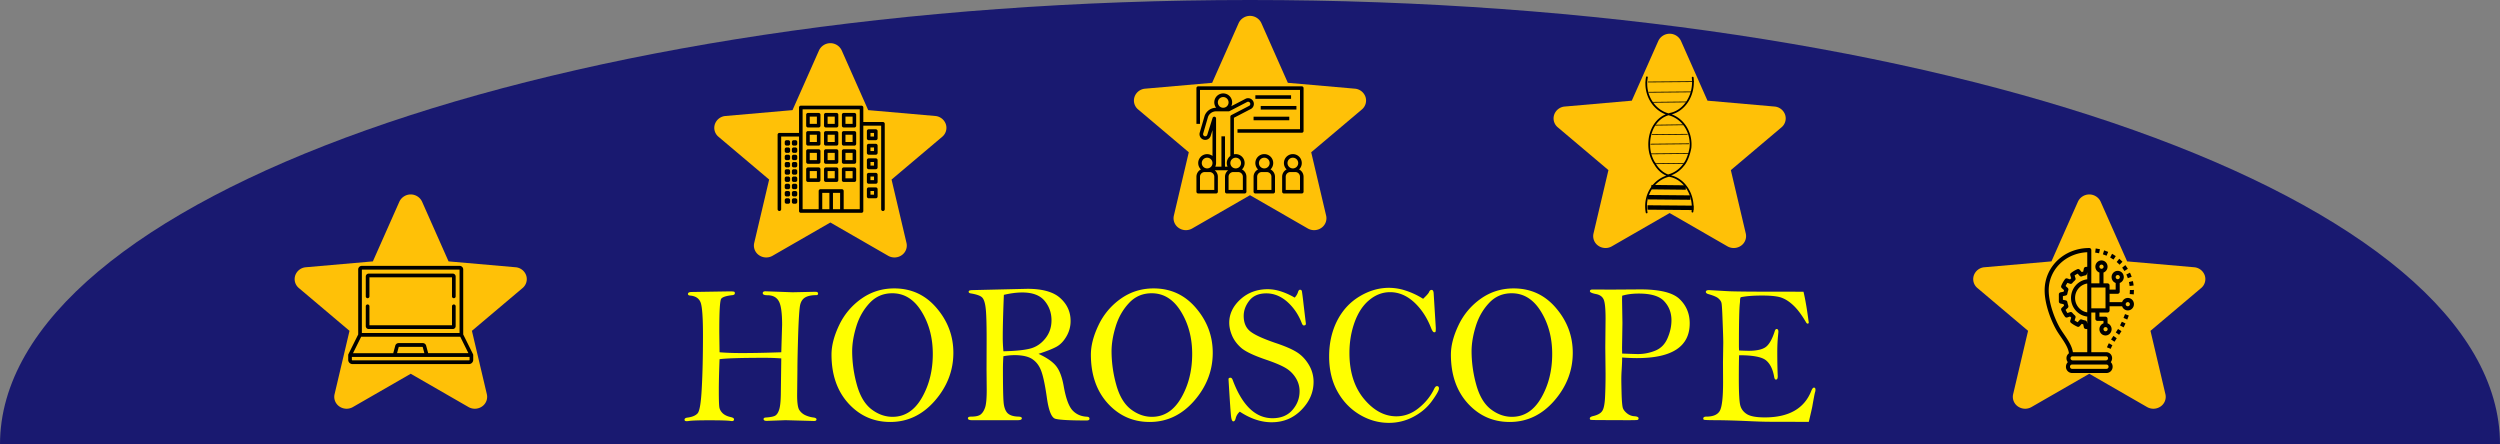<svg xmlns="http://www.w3.org/2000/svg" viewBox="0 0 5634.189 1001.633"><rect x="0" y="0" width="5634.189" height="1001.633" fill="#808080" stroke="none"/><defs><style>.cls-1{fill:#191970;}.cls-2{fill:#ff0;}.cls-3{fill:#ffc107;}.cls-4,.cls-5,.cls-6,.cls-7{fill:none;}.cls-4,.cls-5,.cls-6{stroke:#000;}.cls-4{stroke-linecap:round;stroke-width:4.03px;}.cls-5{stroke-width:1.7px;}.cls-6{stroke-width:10px;}</style></defs><title>logo_horoscope</title><g id="Calque_1" data-name="Calque 1"><path id="path20" class="cls-1" d="M-4.594,1000.817C-4.594,447.63,1256.662-.817,2812.5-.817c1555.838,0,2817.094,448.446,2817.094,1001.633" transform="translate(4.594 0.817)"/></g><g id="texte"><g id="flowRoot10"><path id="path7118" class="cls-2" d="M1756.159,793.083l1.88-62.026q-0-40.83-7.727-53.548-7.518-12.94-25.479-12.941-10.442,0-10.442-4.685,0-4.239,6.265-4.239l60.774,2.231,51.585-1.116q6.056-0,6.057,4.016,0,3.57-3.968,3.57-15.872,0-24.644,4.909t-11.695,16.734q-2.715,11.825-4.595,67.604-1.671,55.556-1.671,80.767l-.627,54.886q-0,25.658,4.595,33.467a32.011,32.011,0,0,0,13.575,12.048,61.617,61.617,0,0,0,18.796,5.355q6.683.892,6.683,4.239,0,3.57-5.639,3.57l-64.324-1.785-41.978,1.562q-7.31,0-7.31-4.016,0-3.347,5.221-3.57,16.708-1.116,21.72-4.685,5.221-3.57,8.354-13.61t3.55-33.914l1.044-80.991q-17.961-1.339-36.548-1.339-80.823,0-102.543,3.124-1.671,42.838-1.671,70.504,0,31.013,1.253,38.153t7.727,13.387q6.683,6.024,18.17,8.478,7.101,1.562,7.101,4.908-0,4.016-4.595,4.016a27.75,27.75,0,0,1-4.177-.447q-11.278-1.339-46.781-1.339-38.637,0-47.408,1.785a31.94,31.94,0,0,1-3.759.223q-4.803,0-4.803-3.347,0-3.793,6.474-4.685,16.081-2.008,22.973-9.594,6.892-7.586,9.398-56.894,2.715-49.308,2.715-119.813,0-57.34-5.012-72.289t-24.435-16.51q-4.386-.447-4.386-3.57,0-4.462,8.98-4.462l84.165-1.339q8.98,0,10.651.669,1.879.447,1.88,3.57-0,3.57-5.43,4.239-20.676,2.231-25.27,8.032-4.386,5.801-4.386,72.289-0,6.917.627,48.416,21.302,1.785,50.123,1.785,37.175,0,88.968-1.785Z" transform="translate(4.594 0.817)"/><path id="path7120" class="cls-2" d="M1869.353,798.215q0-30.121,17.125-66.042a152.224,152.224,0,0,1,49.914-59.572q32.998-23.427,74.349-23.427,57.85,0,95.442,44.177Q2143.985,737.528,2143.985,794.199q0,60.241-41.769,108.211-41.769,47.747-100.455,47.747-56.18,0-94.398-41.945Q1869.353,866.265,1869.353,798.215Zm46.573-7.14a284.089,284.089,0,0,0,10.442,74.743q10.442,38.153,32.789,55.556,22.346,17.18,47.826,17.18,41.143,0,65.786-42.615,24.853-42.838,24.853-99.063,0-54.44-25.27-95.493-25.27-41.276-65.995-41.276-30.7-0-51.167,22.088-20.467,21.865-29.865,52.432Q1915.926,765.194,1915.926,791.075Z" transform="translate(4.594 0.817)"/><path id="path7122" class="cls-2" d="M2335.914,796.653q28.821,13.387,40.098,28.112,11.278,14.503,16.708,45.069,7.101,40.161,19.631,53.994,12.531,13.61,32.789,14.503,5.639.447,5.639,4.462,0,4.016-6.474,4.016-58.476,0-71.007-4.016-12.322-4.239-18.379-45.738-5.639-40.384-11.904-58.902-6.056-18.742-19.631-28.559-13.366-10.04-41.978-10.04a142.177,142.177,0,0,0-24.644,2.454q-1.044,14.056-1.044,29.228,0,57.34,1.462,74.297,1.462,16.734,8.772,24.543,7.518,7.586,24.853,8.032,7.518.223,7.518,3.793,0,4.239-9.189,4.239h-103.379q-8.98,0-8.98-4.239,0-3.793,7.101-3.793,15.872,0,21.929-5.132,6.265-5.132,9.816-15.841,3.55-10.932,3.55-39.268l-.418-45.515.208-69.389q0-53.101-2.297-70.281-2.088-17.18-7.727-22.981-5.639-6.024-26.106-9.371-4.386-.669-4.386-3.793,0-3.57,8.772-3.57l123.637-2.9q51.167-0,74.14,20.973,23.182,20.973,23.182,51.316a67.371,67.371,0,0,1-9.398,35.029q-9.189,15.841-21.929,22.981-12.739,7.14-40.934,16.287Zm-79.152-5.801q40.098-.892,60.148-6.024,20.049-5.132,34.042-22.534,14.202-17.403,14.202-41.276,0-25.212-15.663-43.954T2299.366,658.322q-18.796,0-41.56,5.355-2.506,61.357-2.506,97.724Q2255.3,773.896,2256.762,790.852Z" transform="translate(4.594 0.817)"/><path id="path7124" class="cls-2" d="M2453.912,798.215q-0-30.121,17.125-66.042a152.225,152.225,0,0,1,49.914-59.572q32.998-23.427,74.349-23.427,57.85,0,95.443,44.177,37.801,44.177,37.801,100.848,0,60.241-41.769,108.211-41.769,47.747-100.455,47.747-56.18,0-94.398-41.945Q2453.912,866.265,2453.912,798.215Zm46.573-7.14a284.083,284.083,0,0,0,10.442,74.743q10.442,38.153,32.789,55.556,22.347,17.18,47.826,17.18,41.143,0,65.786-42.615,24.853-42.838,24.853-99.063,0-54.44-25.27-95.493-25.27-41.276-65.995-41.276-30.7-0-51.167,22.088-20.467,21.865-29.865,52.432Q2500.485,765.194,2500.485,791.075Z" transform="translate(4.594 0.817)"/><path id="path7126" class="cls-2" d="M2913.163,669.924a31.153,31.153,0,0,0,7.518-12.494q1.671-5.355,4.803-5.355,1.671-0,3.759,2.231,1.462,8.032,4.177,32.352l5.012,41.945q0,4.016-4.595,4.016-2.506,0-4.386-4.462-11.069-29.228-32.789-48.639-21.72-19.188-47.408-19.188-25.27,0-38.219,16.288-12.74,16.287-12.74,34.583,0,22.312,13.993,34.137,13.993,11.825,57.641,26.774,32.162,10.71,48.035,20.75,16.081,10.04,26.941,28.112a74.077,74.077,0,0,1,10.86,38.822q0,35.252-27.359,63.142-27.359,27.889-67.039,27.889-35.713,0-71.843-23.873a28.392,28.392,0,0,0-9.189,14.726q-1.671,7.14-5.43,7.14-3.342,0-4.803-9.148t-6.057-86.569q.835-2.677,4.386-2.677,3.133,0,5.012,4.909,32.162,86.345,89.804,86.345,28.612,0,44.693-18.296,16.29-18.518,16.29-42.392a55.545,55.545,0,0,0-8.772-30.344,65.77,65.77,0,0,0-22.973-22.312q-14.201-8.478-45.111-18.965-39.681-13.61-54.091-25.658-14.202-12.271-20.885-27.443-6.683-15.395-6.683-29.674,0-29.674,25.061-52.655,25.27-22.981,61.818-22.981a96.811,96.811,0,0,1,28.821,4.685A153.068,153.068,0,0,1,2913.163,669.924Z" transform="translate(4.594 0.817)"/><path id="path7128" class="cls-2" d="M3202.624,672.601q11.487-10.933,13.157-14.726,2.089-5.355,6.056-5.355,4.177,0,4.595,8.032l4.803,77.867q0,6.693-.627,8.255-.418,1.339-2.924,1.339-3.342,0-7.101-9.594-13.784-35.475-38.428-58.233-24.853-22.535-53.882-22.535-25.479,0-46.781,17.626-21.302,17.403-33.206,49.978-11.695,32.352-11.695,69.612,0,63.365,32.58,103.079,32.789,39.491,73.096,39.491,27.359,0,50.332-18.518,22.973-18.519,34.668-42.838,3.133-6.694,6.474-6.693,4.595,0,4.595,5.355,0,6.47-15.872,28.336t-41.769,35.475a116.432,116.432,0,0,1-55.344,13.61q-34.877,0-66.413-18.965-31.327-18.965-49.705-52.432-18.379-33.467-18.379-78.537,0-44.177,17.752-79.652,17.96-35.475,50.332-55.109,32.371-19.634,66.831-19.634a121.186,121.186,0,0,1,37.592,6.247,171.861,171.861,0,0,1,39.263,18.519Z" transform="translate(4.594 0.817)"/><path id="path7130" class="cls-2" d="M3265.277,798.215q0-30.121,17.125-66.042a152.226,152.226,0,0,1,49.914-59.572q32.998-23.427,74.349-23.427,57.85,0,95.443,44.177,37.801,44.177,37.801,100.848,0,60.241-41.769,108.211-41.769,47.747-100.455,47.747-56.18,0-94.398-41.945-38.01-41.946-38.01-109.996Zm46.573-7.14a284.089,284.089,0,0,0,10.442,74.743q10.442,38.153,32.789,55.556,22.347,17.18,47.826,17.18,41.142,0,65.786-42.615,24.853-42.838,24.853-99.063,0-54.44-25.27-95.493-25.27-41.276-65.995-41.276-30.7-0-51.167,22.088-20.466,21.865-29.865,52.432Q3311.85,765.194,3311.85,791.075Z" transform="translate(4.594 0.817)"/><path id="path7132" class="cls-2" d="M3651.224,804.908q0,10.04-1.253,30.121-.627,9.817-.627,19.857,0,7.586.627,32.798.835,24.989,2.924,31.236,2.297,6.247,9.607,12.048a28.366,28.366,0,0,0,16.081,6.247q9.607.669,9.607,4.685a3.483,3.483,0,0,1-2.924,3.793q-2.924.447-22.138.447l-57.432-.223q-24.226,0-25.897-.669a3.36,3.36,0,0,1-1.462-3.124q0-3.57,7.936-5.355,13.992-3.347,19.423-10.486,5.639-7.14,6.892-30.567,1.253-23.65,1.253-54.44l-.627-59.572.627-64.257q0-34.137-4.386-43.507-4.386-9.594-17.125-12.048-13.784-2.677-13.784-6.47,0-3.793,6.265-3.793l41.351.223,66.413-.447q65.578-0,88.133,21.865,22.765,21.865,22.764,54.663,0,39.045-29.656,58.679t-89.177,19.634q-14.411,0-33.415-1.339Zm0-8.925q30.7,1.116,34.877,1.116a103.462,103.462,0,0,0,40.098-7.809q18.796-7.809,27.359-28.112,8.772-20.303,8.772-40.161,0-25.212-16.081-42.615-15.873-17.626-57.432-17.626-21.511-0-37.592,4.908-.209,8.032-.209,10.04l.835,51.316-.835,54.663Q3651.016,785.721,3651.224,795.984Z" transform="translate(4.594 0.817)"/><path id="path7134" class="cls-2" d="M4059.935,656.76q6.056,24.989,11.904,70.058-1.044,1.785-2.297,1.785a4.58,4.58,0,0,1-3.133-1.785q-14.41-24.766-27.568-37.707-13.157-12.94-26.523-18.295-13.158-5.578-45.528-5.578-30.491,0-48.243,3.793-1.671,2.231-1.671,8.255,0,1.562-.418,5.578-2.088,17.849-2.089,96.832,0,3.347.418,9.371,15.872.669,21.72.669,26.315,0,38.01-8.255,11.904-8.478,20.676-36.145,1.462-4.686,4.177-4.685,3.968,0,3.968,6.47l-.835,8.925q-1.671,17.626-1.671,36.368,0,30.344,1.044,54.663,0,7.586-3.968,7.586-2.924,0-3.968-5.355-4.386-26.327-18.379-37.93-13.993-11.602-60.774-11.602-.626,16.287-.627,52.655,0,47.077,3.133,59.795t15.037,20.303q11.904,7.363,40.307,7.363,81.241,0,104.841-59.795,2.924-7.363,6.056-7.363,3.342,0,3.342,4.908a18.393,18.393,0,0,1-1.044,5.801q-1.253,4.239-6.056,31.682-1.044,5.801-7.936,34.806l-87.506-.223q-18.796,0-55.344-1.785-36.339-1.562-64.533-1.785-27.985,0-29.238-1.115a3.258,3.258,0,0,1-1.253-2.454q0-4.462,6.892-4.462,23.182,0,30.491-13.164t7.309-64.034l-.209-45.738.627-42.838q0-12.941-1.462-48.862-1.253-36.145-2.506-41.276-1.044-5.132-6.474-10.04-5.221-5.132-23.391-10.263-5.43-1.562-5.43-4.909,0-4.016,7.309-4.016l42.605,2.454q22.555,1.116,110.897,1.116Q4058.682,656.537,4059.935,656.76Z" transform="translate(4.594 0.817)"/></g></g><g id="icones"><g id="etoiles"><path id="path4547" class="cls-3" d="M1181.245,619.892a27.561,27.561,0,0,0-23.938-18.417l-151.002-13.206L946.595,453.649a28.234,28.234,0,0,0-51.14.023l-59.71,134.596L684.718,601.475a27.611,27.611,0,0,0-23.914,18.417,26.128,26.128,0,0,0,8.131,28.451l114.14,96.42L749.417,887.572a26.286,26.286,0,0,0,10.813,27.652,28.521,28.521,0,0,0,30.54,1.285l130.254-74.985,130.206,74.985a28.585,28.585,0,0,0,30.564-1.283,26.31,26.31,0,0,0,10.813-27.653l-33.657-142.809L1173.09,648.363a26.166,26.166,0,0,0,8.155-28.471Z" transform="translate(4.594 0.817)"/><path id="path4547-1" class="cls-3" d="M4964.204,619.892a27.561,27.561,0,0,0-23.938-18.417l-151.002-13.206-59.71-134.619a28.233,28.233,0,0,0-51.14.023l-59.71,134.596-151.027,13.206a27.613,27.613,0,0,0-23.914,18.417,26.093,26.093,0,0,0,8.131,28.451l114.14,96.42L4532.376,887.571a26.286,26.286,0,0,0,10.813,27.653,28.52,28.52,0,0,0,30.539,1.285l130.255-74.985,130.207,74.985a28.582,28.582,0,0,0,30.564-1.283,26.309,26.309,0,0,0,10.813-27.652l-33.657-142.809,114.14-96.4a26.164,26.164,0,0,0,8.155-28.471Z" transform="translate(4.594 0.817)"/><path id="path4547-1-6" class="cls-3" d="M4018.461,257.694a27.56,27.56,0,0,0-23.937-18.417l-151.001-13.206L3783.813,91.451a28.233,28.233,0,0,0-51.14.023l-59.71,134.596-151.025,13.206a27.612,27.612,0,0,0-23.914,18.417,26.076,26.076,0,0,0,8.131,28.451l114.139,96.42-33.657,142.809a26.289,26.289,0,0,0,10.813,27.652,28.52,28.52,0,0,0,30.539,1.285l130.253-74.985,130.205,74.985a28.584,28.584,0,0,0,30.563-1.283,26.311,26.311,0,0,0,10.814-27.653l-33.657-142.809,114.139-96.4a26.165,26.165,0,0,0,8.155-28.471Z" transform="translate(4.594 0.817)"/><path id="path4547-1-6-5" class="cls-3" d="M2126.983,278.99a27.56,27.56,0,0,0-23.938-18.417l-151.001-13.206-59.71-134.619a28.233,28.233,0,0,0-51.14.022l-59.71,134.596-151.025,13.206a27.611,27.611,0,0,0-23.914,18.417,26.076,26.076,0,0,0,8.131,28.451l114.139,96.42L1695.161,546.669a26.289,26.289,0,0,0,10.813,27.652,28.52,28.52,0,0,0,30.539,1.285l130.253-74.985,130.205,74.985a28.584,28.584,0,0,0,30.563-1.283,26.31,26.31,0,0,0,10.814-27.653l-33.657-142.809,114.139-96.4a26.165,26.165,0,0,0,8.155-28.471Z" transform="translate(4.594 0.817)"/><path id="path4547-1-6-2" class="cls-3" d="M3072.722,217.45a27.561,27.561,0,0,0-23.937-18.417l-151.001-13.206L2838.074,51.207a28.233,28.233,0,0,0-51.14.023l-59.71,134.596-151.025,13.206a27.611,27.611,0,0,0-23.914,18.417,26.076,26.076,0,0,0,8.131,28.451l114.139,96.42-33.657,142.809a26.289,26.289,0,0,0,10.813,27.652,28.52,28.52,0,0,0,30.539,1.285l130.253-74.985,130.205,74.985a28.583,28.583,0,0,0,30.563-1.283,26.31,26.31,0,0,0,10.814-27.653l-33.657-142.809L3064.567,245.921a26.165,26.165,0,0,0,8.155-28.471Z" transform="translate(4.594 0.817)"/></g><g id="g6757"><path id="path6731" class="cls-4" d="M3758.302,395.751c27.36,5.035,49.414,31.566,51.72,64.931a81.166,81.166,0,0,1-.397,15.466m-47.487-79.474c-16.985-3.54-30.536-15.063-38.619-31.051m34.273,29.617c-29.518,6.335-52.057,33.885-52.707,67.32a74.641,74.641,0,0,0,1.295,15.428m47.36-83.296c16.945-4.024,31.058-15.003,39.924-29.791m-34.79-109.166c27.36-5.11,49.414-32.038,51.72-65.903a83.605,83.605,0,0,0-.397-15.698m-51.131,81.871c-29.224,6.181-48.281,36.35-46.816,72.315h0a78.944,78.944,0,0,0,11.821,38.968m34.292-109.828c-29.518-6.429-52.057-34.392-52.707-68.328a76.86,76.86,0,0,1,1.295-15.659m48.575,83.334c31.489,7.589,53.199,39.559,49.626,75.409h0c-2.691,14.384-7.424,28.234-15.017,38.348" transform="translate(4.594 0.817)"/><path id="path6733" class="cls-5" d="M3725.937,281.24l64.228-.858" transform="translate(4.594 0.817)"/><path id="path6735" class="cls-5" d="M3718.034,302.642l80.684-.858" transform="translate(4.594 0.817)"/><path id="path6737" class="cls-5" d="M3715.069,324.071l86.972-.858" transform="translate(4.594 0.817)"/><path id="path6739" class="cls-5" d="M3716.317,345.934l86.972-.858" transform="translate(4.594 0.817)"/><path id="path6741" class="cls-5" d="M3724.005,368.146l66.034-.858" transform="translate(4.594 0.817)"/><path id="path6743" class="cls-5" d="M3710.525,207.101l95.7-.858" transform="translate(4.594 0.817)"/><path id="path6745" class="cls-5" d="M3709.504,183.954l103.614-.858" transform="translate(4.594 0.817)"/><path id="path6747" class="cls-5" d="M3718.326,229.766l77.598-.858" transform="translate(4.594 0.817)"/><g id="g6755"><path id="path6749" class="cls-6" d="M3709.297,443.61l95.7.858" transform="translate(4.594 0.817)"/><path id="path6751" class="cls-6" d="M3708.277,466.758l103.614.858" transform="translate(4.594 0.817)"/><path id="path6753" class="cls-6" d="M3717.098,420.946l77.598.858" transform="translate(4.594 0.817)"/></g></g><g id="imeuble"><g id="g5520"><g id="g5518"><path id="path5516" d="M1840.435,253.722h-24.147a4.059,4.059,0,0,0-4.024,4.093v24.556a4.059,4.059,0,0,0,4.024,4.093h24.147a4.059,4.059,0,0,0,4.024-4.093V257.814A4.059,4.059,0,0,0,1840.435,253.722Zm-4.024,24.556h-16.098V261.907h16.098Z" transform="translate(4.594 0.817)"/></g></g><g id="g5526"><g id="g5524"><path id="path5522" d="M1880.679,253.722h-24.147a4.059,4.059,0,0,0-4.024,4.093v24.556a4.059,4.059,0,0,0,4.024,4.093H1880.679a4.059,4.059,0,0,0,4.024-4.093V257.814A4.059,4.059,0,0,0,1880.679,253.722Zm-4.024,24.556h-16.098V261.907h16.098Z" transform="translate(4.594 0.817)"/></g></g><g id="g5532"><g id="g5530"><path id="path5528" d="M1920.923,253.722h-24.147a4.059,4.059,0,0,0-4.024,4.093v24.556a4.059,4.059,0,0,0,4.024,4.093h24.147a4.059,4.059,0,0,0,4.024-4.093V257.814A4.059,4.059,0,0,0,1920.923,253.722Zm-4.024,24.556h-16.098V261.907h16.098Z" transform="translate(4.594 0.817)"/></g></g><g id="g5514"><g id="g5512"><path id="path5510" d="M1985.314,274.185H1941.045v-32.741a4.059,4.059,0,0,0-4.024-4.093h-136.83a4.059,4.059,0,0,0-4.024,4.093v57.297h-44.269a4.059,4.059,0,0,0-4.024,4.093V470.631a4.025,4.025,0,1,0,8.049,0V306.926h40.244V474.724a4.059,4.059,0,0,0,4.024,4.093h136.83a4.059,4.059,0,0,0,4.024-4.093V282.37h40.244V470.631a4.025,4.025,0,1,0,8.049,0V278.277A4.059,4.059,0,0,0,1985.314,274.185ZM1864.581,470.631h-16.098V433.797h16.098Zm24.147,0h-16.098V433.797h16.098Zm44.269,0h-36.22v-40.926a4.059,4.059,0,0,0-4.024-4.093h-48.293a4.059,4.059,0,0,0-4.024,4.093V470.631H1804.215V245.536h128.781Z" transform="translate(4.594 0.817)"/></g></g><g id="g5538"><g id="g5536"><path id="path5534" d="M1840.435,294.648h-24.147a4.059,4.059,0,0,0-4.024,4.093v24.556a4.059,4.059,0,0,0,4.024,4.093h24.147a4.059,4.059,0,0,0,4.024-4.093V298.741A4.059,4.059,0,0,0,1840.435,294.648Zm-4.024,24.556h-16.098V302.833h16.098Z" transform="translate(4.594 0.817)"/></g></g><g id="g5544"><g id="g5542"><path id="path5540" d="M1880.679,294.648h-24.147a4.059,4.059,0,0,0-4.024,4.093v24.556a4.059,4.059,0,0,0,4.024,4.093H1880.679a4.059,4.059,0,0,0,4.024-4.093V298.741A4.059,4.059,0,0,0,1880.679,294.648Zm-4.024,24.556h-16.098V302.833h16.098Z" transform="translate(4.594 0.817)"/></g></g><g id="g5550"><g id="g5548"><path id="path5546" d="M1920.923,294.648h-24.147a4.059,4.059,0,0,0-4.024,4.093v24.556a4.059,4.059,0,0,0,4.024,4.093h24.147a4.059,4.059,0,0,0,4.024-4.093V298.741A4.059,4.059,0,0,0,1920.923,294.648Zm-4.024,24.556h-16.098V302.833h16.098Z" transform="translate(4.594 0.817)"/></g></g><g id="g5556"><g id="g5554"><path id="path5552" d="M1840.435,335.574h-24.147a4.059,4.059,0,0,0-4.024,4.093v24.556a4.059,4.059,0,0,0,4.024,4.093h24.147a4.059,4.059,0,0,0,4.024-4.093V339.667A4.059,4.059,0,0,0,1840.435,335.574ZM1836.41,360.13h-16.098V343.76h16.098Z" transform="translate(4.594 0.817)"/></g></g><g id="g5562"><g id="g5560"><path id="path5558" d="M1880.679,335.574h-24.147a4.059,4.059,0,0,0-4.024,4.093v24.556a4.059,4.059,0,0,0,4.024,4.093H1880.679a4.059,4.059,0,0,0,4.024-4.093V339.667A4.059,4.059,0,0,0,1880.679,335.574ZM1876.655,360.13h-16.098V343.76h16.098Z" transform="translate(4.594 0.817)"/></g></g><g id="g5568"><g id="g5566"><path id="path5564" d="M1920.923,335.574h-24.147a4.059,4.059,0,0,0-4.024,4.093v24.556a4.059,4.059,0,0,0,4.024,4.093h24.147a4.059,4.059,0,0,0,4.024-4.093V339.667A4.059,4.059,0,0,0,1920.923,335.574ZM1916.899,360.13h-16.098V343.76h16.098Z" transform="translate(4.594 0.817)"/></g></g><g id="g5574"><g id="g5572"><path id="path5570" d="M1840.435,376.501h-24.147a4.059,4.059,0,0,0-4.024,4.093V405.149a4.059,4.059,0,0,0,4.024,4.093h24.147a4.059,4.059,0,0,0,4.024-4.093V380.593A4.059,4.059,0,0,0,1840.435,376.501Zm-4.024,24.556h-16.098V384.686h16.098Z" transform="translate(4.594 0.817)"/></g></g><g id="g5580"><g id="g5578"><path id="path5576" d="M1880.679,376.501h-24.147a4.059,4.059,0,0,0-4.024,4.093V405.149a4.059,4.059,0,0,0,4.024,4.093H1880.679a4.059,4.059,0,0,0,4.024-4.093V380.593A4.059,4.059,0,0,0,1880.679,376.501Zm-4.024,24.556h-16.098V384.686h16.098Z" transform="translate(4.594 0.817)"/></g></g><g id="g5586"><g id="g5584"><path id="path5582" d="M1920.923,376.501h-24.147a4.059,4.059,0,0,0-4.024,4.093V405.149a4.059,4.059,0,0,0,4.024,4.093h24.147a4.059,4.059,0,0,0,4.024-4.093V380.593A4.059,4.059,0,0,0,1920.923,376.501Zm-4.024,24.556h-16.098V384.686h16.098Z" transform="translate(4.594 0.817)"/></g></g><g id="g5592"><g id="g5590"><path id="path5588" d="M1772.02,315.111h-4.024a4.059,4.059,0,0,0-4.024,4.093v4.093a4.059,4.059,0,0,0,4.024,4.093h4.024a4.059,4.059,0,0,0,4.024-4.093v-4.093A4.059,4.059,0,0,0,1772.02,315.111Z" transform="translate(4.594 0.817)"/></g></g><g id="g5598"><g id="g5596"><path id="path5594" d="M1788.117,315.111h-4.024a4.059,4.059,0,0,0-4.024,4.093v4.093a4.059,4.059,0,0,0,4.024,4.093h4.024a4.059,4.059,0,0,0,4.024-4.093v-4.093A4.059,4.059,0,0,0,1788.117,315.111Z" transform="translate(4.594 0.817)"/></g></g><g id="g5604"><g id="g5602"><path id="path5600" d="M1772.02,331.482h-4.024a4.059,4.059,0,0,0-4.024,4.093v4.093a4.059,4.059,0,0,0,4.024,4.093h4.024a4.059,4.059,0,0,0,4.024-4.093v-4.093A4.059,4.059,0,0,0,1772.02,331.482Z" transform="translate(4.594 0.817)"/></g></g><g id="g5616"><g id="g5614"><path id="path5612" d="M1772.02,347.852h-4.024a4.059,4.059,0,0,0-4.024,4.093v4.093a4.059,4.059,0,0,0,4.024,4.093h4.024a4.059,4.059,0,0,0,4.024-4.093v-4.093A4.059,4.059,0,0,0,1772.02,347.852Z" transform="translate(4.594 0.817)"/></g></g><g id="g5622"><g id="g5620"><path id="path5618" d="M1788.117,347.852h-4.024a4.059,4.059,0,0,0-4.024,4.093v4.093a4.059,4.059,0,0,0,4.024,4.093h4.024a4.059,4.059,0,0,0,4.024-4.093v-4.093A4.059,4.059,0,0,0,1788.117,347.852Z" transform="translate(4.594 0.817)"/></g></g><g id="g5628"><g id="g5626"><path id="path5624" d="M1772.02,364.223h-4.024a4.059,4.059,0,0,0-4.024,4.093v4.093a4.059,4.059,0,0,0,4.024,4.093h4.024a4.059,4.059,0,0,0,4.024-4.093v-4.093A4.059,4.059,0,0,0,1772.02,364.223Z" transform="translate(4.594 0.817)"/></g></g><g id="g5634"><g id="g5632"><path id="path5630" d="M1788.117,364.223h-4.024a4.059,4.059,0,0,0-4.024,4.093v4.093a4.059,4.059,0,0,0,4.024,4.093h4.024a4.059,4.059,0,0,0,4.024-4.093v-4.093A4.059,4.059,0,0,0,1788.117,364.223Z" transform="translate(4.594 0.817)"/></g></g><g id="g5640"><g id="g5638"><path id="path5636" d="M1772.02,380.593h-4.024a4.059,4.059,0,0,0-4.024,4.093v4.093a4.059,4.059,0,0,0,4.024,4.093h4.024a4.059,4.059,0,0,0,4.024-4.093V384.686A4.059,4.059,0,0,0,1772.02,380.593Z" transform="translate(4.594 0.817)"/></g></g><g id="g5646"><g id="g5644"><path id="path5642" d="M1788.117,380.593h-4.024a4.059,4.059,0,0,0-4.024,4.093v4.093a4.059,4.059,0,0,0,4.024,4.093h4.024a4.059,4.059,0,0,0,4.024-4.093V384.686A4.059,4.059,0,0,0,1788.117,380.593Z" transform="translate(4.594 0.817)"/></g></g><g id="g5652"><g id="g5650"><path id="path5648" d="M1772.02,396.964h-4.024a4.059,4.059,0,0,0-4.024,4.093V405.149a4.059,4.059,0,0,0,4.024,4.093h4.024a4.059,4.059,0,0,0,4.024-4.093v-4.093A4.059,4.059,0,0,0,1772.02,396.964Z" transform="translate(4.594 0.817)"/></g></g><g id="g5658"><g id="g5656"><path id="path5654" d="M1788.117,396.964h-4.024a4.059,4.059,0,0,0-4.024,4.093V405.149a4.059,4.059,0,0,0,4.024,4.093h4.024a4.059,4.059,0,0,0,4.024-4.093v-4.093A4.059,4.059,0,0,0,1788.117,396.964Z" transform="translate(4.594 0.817)"/></g></g><g id="g5664"><g id="g5662"><path id="path5660" d="M1772.02,413.334h-4.024a4.059,4.059,0,0,0-4.024,4.093v4.093a4.059,4.059,0,0,0,4.024,4.093h4.024a4.059,4.059,0,0,0,4.024-4.093v-4.093A4.059,4.059,0,0,0,1772.02,413.334Z" transform="translate(4.594 0.817)"/></g></g><g id="g5670"><g id="g5668"><path id="path5666" d="M1788.117,413.334h-4.024a4.059,4.059,0,0,0-4.024,4.093v4.093a4.059,4.059,0,0,0,4.024,4.093h4.024a4.059,4.059,0,0,0,4.024-4.093v-4.093A4.059,4.059,0,0,0,1788.117,413.334Z" transform="translate(4.594 0.817)"/></g></g><g id="g5676"><g id="g5674"><path id="path5672" d="M1772.02,429.705h-4.024a4.059,4.059,0,0,0-4.024,4.093V437.89a4.059,4.059,0,0,0,4.024,4.093h4.024a4.059,4.059,0,0,0,4.024-4.093v-4.093A4.059,4.059,0,0,0,1772.02,429.705Z" transform="translate(4.594 0.817)"/></g></g><g id="g5682"><g id="g5680"><path id="path5678" d="M1788.117,429.705h-4.024a4.059,4.059,0,0,0-4.024,4.093V437.89a4.059,4.059,0,0,0,4.024,4.093h4.024a4.059,4.059,0,0,0,4.024-4.093v-4.093A4.059,4.059,0,0,0,1788.117,429.705Z" transform="translate(4.594 0.817)"/></g></g><g id="g5688"><g id="g5686"><path id="path5684" d="M1772.02,446.075h-4.024a4.059,4.059,0,0,0-4.024,4.093v4.093a4.059,4.059,0,0,0,4.024,4.093h4.024a4.059,4.059,0,0,0,4.024-4.093v-4.093A4.059,4.059,0,0,0,1772.02,446.075Z" transform="translate(4.594 0.817)"/></g></g><g id="g5694"><g id="g5692"><path id="path5690" d="M1788.117,446.075h-4.024a4.059,4.059,0,0,0-4.024,4.093v4.093a4.059,4.059,0,0,0,4.024,4.093h4.024a4.059,4.059,0,0,0,4.024-4.093v-4.093A4.059,4.059,0,0,0,1788.117,446.075Z" transform="translate(4.594 0.817)"/></g></g><g id="g5700"><g id="g5698"><path id="path5696" d="M1969.216,290.555h-16.098a4.059,4.059,0,0,0-4.024,4.093v16.371a4.059,4.059,0,0,0,4.024,4.093h16.098a4.059,4.059,0,0,0,4.024-4.093V294.648A4.059,4.059,0,0,0,1969.216,290.555Zm-4.024,16.371H1957.143v-8.185h8.049Z" transform="translate(4.594 0.817)"/></g></g><g id="g5706"><g id="g5704"><path id="path5702" d="M1969.216,323.296h-16.098a4.059,4.059,0,0,0-4.024,4.093v16.371a4.059,4.059,0,0,0,4.024,4.093h16.098a4.059,4.059,0,0,0,4.024-4.093V327.389A4.059,4.059,0,0,0,1969.216,323.296Zm-4.024,16.371H1957.143v-8.185h8.049Z" transform="translate(4.594 0.817)"/></g></g><g id="g5610"><g id="g5608"><path id="path5606" d="M1788.117,331.482h-4.024a4.059,4.059,0,0,0-4.024,4.093v4.093a4.059,4.059,0,0,0,4.024,4.093h4.024a4.059,4.059,0,0,0,4.024-4.093v-4.093A4.059,4.059,0,0,0,1788.117,331.482Z" transform="translate(4.594 0.817)"/></g></g><g id="g5712"><g id="g5710"><path id="path5708" d="M1969.216,356.037h-16.098a4.059,4.059,0,0,0-4.024,4.093v16.371a4.059,4.059,0,0,0,4.024,4.093h16.098a4.059,4.059,0,0,0,4.024-4.093V360.13A4.059,4.059,0,0,0,1969.216,356.037Zm-4.024,16.371H1957.143v-8.185h8.049Z" transform="translate(4.594 0.817)"/></g></g><g id="g5718"><g id="g5716"><path id="path5714" d="M1969.216,388.778h-16.098a4.059,4.059,0,0,0-4.024,4.093v16.371a4.059,4.059,0,0,0,4.024,4.093h16.098a4.059,4.059,0,0,0,4.024-4.093V392.871A4.059,4.059,0,0,0,1969.216,388.778Zm-4.024,16.371H1957.143v-8.185h8.049Z" transform="translate(4.594 0.817)"/></g></g><g id="g5724"><g id="g5722"><path id="path5720" d="M1969.216,421.519h-16.098a4.059,4.059,0,0,0-4.024,4.093v16.371a4.059,4.059,0,0,0,4.024,4.093h16.098a4.059,4.059,0,0,0,4.024-4.093V425.612A4.059,4.059,0,0,0,1969.216,421.519ZM1965.192,437.89H1957.143v-8.185h8.049Z" transform="translate(4.594 0.817)"/></g></g></g><g id="ampoule"><g id="g4960"><g id="g4958"><path id="path4956" d="M4748.079,772.75a80.552,80.552,0,0,0-4.271,9.17l8.503,3.457a71.065,71.065,0,0,1,3.776-8.088Z" transform="translate(4.594 0.817)"/></g></g><g id="g4966"><g id="g4964"><path id="path4962" d="M4758.366,756.211c-1.797,2.65-3.59,5.346-5.305,8.07l7.677,5.099c1.661-2.632,3.396-5.236,5.136-7.804Z" transform="translate(4.594 0.817)"/></g></g><g id="g4972"><g id="g4970"><path id="path4968" d="M4768.77,740.59c-1.543,2.512-3.262,5.112-5.064,7.781l7.512,5.355c1.887-2.788,3.682-5.507,5.292-8.138Z" transform="translate(4.594 0.817)"/></g></g><g id="g4978"><g id="g4976"><path id="path4974" d="M4777.351,724.226q-1.966,4.223-4.111,8.35l8.065,4.429q2.244-4.312,4.299-8.735Z" transform="translate(4.594 0.817)"/></g></g><g id="g4984"><g id="g4982"><path id="path4980" d="M4784.494,706.995c-1.063,2.902-2.195,5.809-3.392,8.693l8.419,3.677q1.869-4.519,3.535-9.069Z" transform="translate(4.594 0.817)"/></g></g><g id="g4990"><g id="g4988"><path id="path4986" d="M4804.58,652.661l-9.146.073.005.862c0,2.618-.118,5.401-.355,8.262l9.115.789c.257-3.122.386-6.167.386-9.051Z" transform="translate(4.594 0.817)"/></g></g><g id="g4996"><g id="g4994"><path id="path4992" d="M4802.251,632.675l-8.905,2.137a83.156,83.156,0,0,1,1.523,8.9l9.084-1.11A93.226,93.226,0,0,0,4802.251,632.675Z" transform="translate(4.594 0.817)"/></g></g><g id="g5002"><g id="g5000"><path id="path4998" d="M4795.677,613.702l-8.222,4.108a83.308,83.308,0,0,1,3.412,8.336l8.615-3.145A91.685,91.685,0,0,0,4795.677,613.702Z" transform="translate(4.594 0.817)"/></g></g><g id="g5008"><g id="g5006"><path id="path5004" d="M4785.216,596.7l-7.163,5.841a85.469,85.469,0,0,1,5.113,7.382l7.73-5.016A94.754,94.754,0,0,0,4785.216,596.7Z" transform="translate(4.594 0.817)"/></g></g><g id="g5014"><g id="g5012"><path id="path5010" d="M4771.51,582.371l-5.828,7.235a87.253,87.253,0,0,1,6.518,6.139l6.52-6.584A97.001,97.001,0,0,0,4771.51,582.371Z" transform="translate(4.594 0.817)"/></g></g><g id="g5020"><g id="g5018"><path id="path5016" d="M4755.33,571.179l-4.35,8.262c2.612,1.449,5.169,3.035,7.599,4.713l5.105-7.795C4761.01,574.518,4758.201,572.775,4755.33,571.179Z" transform="translate(4.594 0.817)"/></g></g><g id="g5026"><g id="g5024"><path id="path5022" d="M4737.404,563.389l-2.769,8.95c2.849.926,5.652,1.99,8.333,3.159l3.577-8.639C4743.6,565.572,4740.523,564.407,4737.404,563.389Z" transform="translate(4.594 0.817)"/></g></g><g id="g5032"><g id="g5030"><path id="path5028" d="M4718.43,559.079l-1.17,9.317c2.95.39,5.902.917,8.774,1.573l1.978-9.17C4724.874,560.088,4721.65,559.51,4718.43,559.079Z" transform="translate(4.594 0.817)"/></g></g><g id="g4954"><g id="g4952"><path id="path4950" d="M4803.79,679.99a13.568,13.568,0,0,0-25.802.05h-28.281V661.259h18.292a4.634,4.634,0,0,0,4.573-4.693V636.918a14.186,14.186,0,0,0,8.363-17.975,13.631,13.631,0,0,0-17.508-8.586,14.186,14.186,0,0,0-8.363,17.975,13.909,13.909,0,0,0,8.362,8.586v14.951h-13.719v-9.39a4.634,4.634,0,0,0-4.571-4.695h-9.149v-24.342a14.186,14.186,0,0,0,8.363-17.975,13.631,13.631,0,0,0-17.508-8.586,14.186,14.186,0,0,0-8.363,17.975,13.909,13.909,0,0,0,8.362,8.586V637.783H4708.549V562.825a4.634,4.634,0,0,0-4.571-4.695h-.002c-56.416,0-100.609,41.935-100.609,95.467,0,25.429,9.832,59.097,25.662,87.86,2.843,5.163,6.552,10.592,10.477,16.341,8.301,12.148,17.538,25.809,18.543,37.701a13.463,13.463,0,0,0-5.493,11.144,14.179,14.179,0,0,0,3.027,8.717,14.674,14.674,0,0,0-4.197,10.394,13.921,13.921,0,0,0,13.719,14.085h77.743a14,14,0,0,0,13.721-14.263l-.002-.153a14.203,14.203,0,0,0-4.209-10.113,14.744,14.744,0,0,0,3.039-8.998,13.292,13.292,0,0,0-13.14-13.439q-.29.001-.58.014H4708.549V703.515h9.146v14.085a4.634,4.634,0,0,0,4.571,4.695h13.722v5.56a14.185,14.185,0,0,0-8.361,17.975,13.63,13.63,0,0,0,17.508,8.585,14.185,14.185,0,0,0,8.361-17.975,13.906,13.906,0,0,0-8.361-8.585V717.6a4.634,4.634,0,0,0-4.571-4.695h-13.722V703.515H4745.134a4.634,4.634,0,0,0,4.573-4.693v-9.393H4777.989a13.604,13.604,0,0,0,17.498,8.525A14.162,14.162,0,0,0,4803.79,679.99Zm-35.79-60.988a4.697,4.697,0,1,1-4.573,4.695A4.636,4.636,0,0,1,4768,619.002ZM4646.995,752.406c-3.796-5.557-7.38-10.802-10.004-15.571-14.869-27.02-24.478-59.694-24.478-83.238,0-46.823,37.807-83.807,86.889-85.975v32.8c-1.214.093-2.453.207-3.778.373a4.62,4.62,0,0,0-3.921,3.691l-1.394,6.804q-1.722.42-3.434.949l-4.558-5.218a4.485,4.485,0,0,0-5.199-1.187,68.422,68.422,0,0,0-14.387,8.624,4.768,4.768,0,0,0-1.592,5.213l2.099,6.566c-.864.835-1.706,1.701-2.521,2.586l-6.389-2.155a4.532,4.532,0,0,0-5.078,1.632,70.931,70.931,0,0,0-8.407,14.778,4.779,4.779,0,0,0,1.156,5.337l5.085,4.677q-.513,1.74-.917,3.489l-7.112,1.458a4.665,4.665,0,0,0-3.677,4.604v16.01a4.665,4.665,0,0,0,3.678,4.604l7.112,1.458q.406,1.747.917,3.489l-5.086,4.677a4.786,4.786,0,0,0-1.156,5.337,70.97,70.97,0,0,0,8.407,14.778,4.526,4.526,0,0,0,5.078,1.632l6.389-2.155c.817.885,1.657,1.751,2.521,2.586l-2.099,6.557a4.772,4.772,0,0,0,1.59,5.213,68.263,68.263,0,0,0,14.392,8.634,4.499,4.499,0,0,0,5.199-1.187l4.558-5.218q1.712.53,3.434.949l1.391,6.8a4.62,4.62,0,0,0,3.921,3.696c1.327.167,2.566.28,3.78.373V792.888h-32.406C4665.128,779.051,4655.581,764.975,4646.995,752.406Zm15.823-81.757c.029,21.506,15.77,39.568,36.585,41.979v16.146l-.757-3.696a4.632,4.632,0,0,0-3.664-3.659,48.531,48.531,0,0,1-7.967-2.206,4.489,4.489,0,0,0-4.953,1.288l-4.3,4.925a58.948,58.948,0,0,1-6.884-4.149l1.985-6.203a4.78,4.78,0,0,0-1.391-5.053,50.746,50.746,0,0,1-5.852-6.006,4.522,4.522,0,0,0-4.915-1.421l-6.04,2.041a61.308,61.308,0,0,1-4.044-7.07l4.801-4.415a4.788,4.788,0,0,0,1.252-5.085,52.234,52.234,0,0,1-2.148-8.18,4.637,4.637,0,0,0-3.606-3.769l-6.393-1.312v-8.308l6.393-1.311a4.637,4.637,0,0,0,3.606-3.769,52.361,52.361,0,0,1,2.148-8.185,4.782,4.782,0,0,0-1.255-5.085l-4.797-4.411a62.084,62.084,0,0,1,4.042-7.07l6.042,2.041a4.523,4.523,0,0,0,4.915-1.421,51.868,51.868,0,0,1,5.857-6.02,4.77,4.77,0,0,0,1.385-5.039l-1.983-6.203a59.308,59.308,0,0,1,6.882-4.149l4.3,4.925a4.51,4.51,0,0,0,4.953,1.288,48.414,48.414,0,0,1,7.967-2.206,4.627,4.627,0,0,0,3.664-3.655l.758-3.696v16.141C4678.588,631.081,4662.847,649.142,4662.818,670.649Zm36.585-32.491v64.982c-17.478-2.569-29.618-19.198-27.116-37.143A32.406,32.406,0,0,1,4699.403,638.157Zm48.018,187.597a4.64,4.64,0,0,1-4.573,4.695h-77.743a4.726,4.726,0,0,1-4.578-4.862q.002-.082.005-.164a4.64,4.64,0,0,1,4.573-4.695h77.743a4.726,4.726,0,0,1,4.578,4.862Q4747.425,825.672,4747.421,825.754Zm-5.743-23.476a4.221,4.221,0,0,1,4.556,3.888,4.421,4.421,0,0,1,.017.477,4.64,4.64,0,0,1-4.573,4.695h-75.403a4.726,4.726,0,0,1-4.578-4.862q.002-.082.005-.164a4.176,4.176,0,0,1,4.305-4.055c.09.004.179.011.268.021h75.403Zm-1.116-65.898a4.697,4.697,0,1,1-4.573,4.695A4.636,4.636,0,0,1,4740.561,736.381ZM4731.415,595.526a4.697,4.697,0,1,1-4.573,4.695A4.636,4.636,0,0,1,4731.415,595.526Zm9.146,98.598H4708.549V647.173h32.012Zm50.304-4.695a4.697,4.697,0,1,1,4.573-4.695A4.636,4.636,0,0,1,4790.865,689.429Z" transform="translate(4.594 0.817)"/></g></g></g><g id="tableau"><g id="g6908"><g id="g6906"><path id="path6904" d="M2929.21,193.754h-233.418a4.024,4.024,0,0,0-4.024,4.022v80.49h8.049v-76.464h225.368V290.34H2784.329v8.049H2929.208a4.024,4.024,0,0,0,4.024-4.022v-96.588A4.024,4.024,0,0,0,2929.21,193.754Z" transform="translate(4.594 0.817)"/></g></g><g id="g6914"><g id="g6912"><rect id="rect6910" x="2829.168" y="214.693" width="80.488" height="8.049"/></g></g><g id="g6920"><g id="g6918"><rect id="rect6916" x="2841.241" y="238.839" width="80.488" height="8.049"/></g></g><g id="g6926"><g id="g6924"><rect id="rect6922" x="2825.143" y="262.986" width="80.488" height="8.049"/></g></g><g id="g6932"><g id="g6930"><path id="path6928" d="M2820.228,228.451a12.987,12.987,0,0,0-16.98-7.002c-.113.047-.226.096-.338.146l-32.632,16.928a19.9,19.9,0,0,0,1.977-8.549,20.123,20.123,0,1,0-36.117,12.073h-.168a27.616,27.616,0,0,0-25.654,17.866l-10.743,37.029a12.89,12.89,0,1,0,24.204,8.866l4.209-13.394V350.66a20.062,20.062,0,0,0-26.115,30.365,18.54,18.54,0,0,0-10.105,16.446v33.724a4.024,4.024,0,0,0,4.022,4.024H2736.036a4.024,4.024,0,0,0,4.024-4.022V397.471a18.497,18.497,0,0,0-7.182-14.569h30.461a18.494,18.494,0,0,0-7.182,14.569v33.724a4.024,4.024,0,0,0,4.022,4.024h40.246a4.024,4.024,0,0,0,4.024-4.022V397.471a18.54,18.54,0,0,0-10.105-16.446,20.105,20.105,0,0,0-18.066-34.085v-82.326l36.945-19.183A12.987,12.987,0,0,0,2820.228,228.451Zm-68.094-10.551a12.073,12.073,0,1,1-12.073,12.073A12.073,12.073,0,0,1,2752.134,217.9Zm-36.22,136.681a12.073,12.073,0,1,1-12.073,12.073A12.073,12.073,0,0,1,2715.914,354.581Zm16.098,72.589h-32.195V397.471a10.559,10.559,0,0,1,10.546-10.544h11.102a10.559,10.559,0,0,1,10.546,10.544Zm64.391-29.7v29.7H2764.207V397.471a10.559,10.559,0,0,1,10.546-10.544h11.102A10.559,10.559,0,0,1,2796.402,397.471Zm-16.098-42.889a12.073,12.073,0,1,1-12.073,12.073A12.086,12.086,0,0,1,2780.305,354.581Zm32.559-119.416a5.176,5.176,0,0,1-3.038,2.979l-39.423,20.452a4.025,4.025,0,0,0-2.172,3.573V350.66a19.851,19.851,0,0,0-6.262,24.193h-5.811V306.438h-8.049v68.415h-13.86a19.936,19.936,0,0,0,1.772-8.049h.015V266.193a4.024,4.024,0,0,0-7.864-1.206l-12.017,38.24a4.839,4.839,0,0,1-6.713,2.676,4.94,4.94,0,0,1-2.248-6.39l10.743-37.029a19.443,19.443,0,0,1,18.033-12.388h28.495a4.009,4.009,0,0,0,1.853-.452l39.999-20.762a4.954,4.954,0,0,1,6.333,2.346A4.896,4.896,0,0,1,2812.864,235.165Z" transform="translate(4.594 0.817)"/></g></g><g id="g6938"><g id="g6936"><path id="path6934" d="M2858.737,381.025a20.122,20.122,0,1,0-28.455-.371q.183.188.371.371a18.541,18.541,0,0,0-10.105,16.446v33.724a4.024,4.024,0,0,0,4.022,4.024h40.246a4.024,4.024,0,0,0,4.024-4.022V397.471A18.54,18.54,0,0,0,2858.737,381.025Zm-14.042-26.443a12.073,12.073,0,1,1-12.073,12.073A12.073,12.073,0,0,1,2844.695,354.581Zm16.098,72.589h-32.195V397.471a10.559,10.559,0,0,1,10.546-10.544h11.102a10.559,10.559,0,0,1,10.546,10.544Z" transform="translate(4.594 0.817)"/></g></g><g id="g6944"><g id="g6942"><path id="path6940" d="M2923.128,381.025a20.122,20.122,0,1,0-28.455-.371q.183.188.371.371a18.541,18.541,0,0,0-10.105,16.446v33.724a4.024,4.024,0,0,0,4.022,4.024h40.246a4.024,4.024,0,0,0,4.024-4.022V397.471A18.54,18.54,0,0,0,2923.128,381.025Zm-14.042-26.443a12.073,12.073,0,1,1-12.073,12.073A12.073,12.073,0,0,1,2909.086,354.581Zm16.098,72.589h-32.195V397.471a10.559,10.559,0,0,1,10.546-10.544h11.102a10.559,10.559,0,0,1,10.546,10.544Z" transform="translate(4.594 0.817)"/></g></g></g><g id="PC"><g id="g4691"><g id="g4689"><path id="path4687" d="M1061.864,799.06c-.003-.042-.002-.084-.006-.126a4.214,4.214,0,0,0-.072-.491c-.003-.016-.008-.031-.012-.047a4.159,4.159,0,0,0-.12-.432c-.013-.038-.026-.074-.04-.111q-.069-.191-.156-.373c-.01-.021-.017-.043-.027-.065l-22.07-44.493V606.54a8.087,8.087,0,0,0-7.989-8.165H810.672a8.087,8.087,0,0,0-7.989,8.165V752.921L780.614,797.414c-.01.021-.017.043-.027.065-.058.121-.109.245-.156.372-.014.037-.028.074-.04.112a4.36,4.36,0,0,0-.12.433c-.003.015-.008.03-.012.046a4.239,4.239,0,0,0-.072.491c-.004.042-.004.084-.006.125-.005.088-.013.174-.013.263V810.021a9.605,9.605,0,0,0,9.488,9.697h262.734a9.605,9.605,0,0,0,9.488-9.697V799.322C1061.877,799.233,1061.869,799.146,1061.864,799.06ZM810.937,606.812h220.17V749.712H810.937ZM809.345,758.147h223.354l18.332,36.957H960.367l-4.551-16.865a7.82,7.82,0,0,0-7.491-5.831H893.719a7.82,7.82,0,0,0-7.491,5.831l-4.551,16.865h-90.664Zm142.461,36.957H890.239l3.848-14.26h53.871ZM1053.624,810.02a1.25,1.25,0,0,1-1.235,1.262H789.656a1.25,1.25,0,0,1-1.235-1.262v-6.482H1053.624Z" transform="translate(4.594 0.817)"/></g></g><g id="g4697"><g id="g4695"><path id="path4693" d="M1018.178,685.291a4.172,4.172,0,0,0-4.127,4.218v42.77H827.994V689.508a4.128,4.128,0,1,0-8.253,0v44.592a6.551,6.551,0,0,0,6.471,6.614h189.622a6.551,6.551,0,0,0,6.471-6.614V689.508A4.174,4.174,0,0,0,1018.178,685.291Z" transform="translate(4.594 0.817)"/></g></g><g id="g4703"><g id="g4701"><path id="path4699" d="M1015.833,615.809H826.212a6.551,6.551,0,0,0-6.471,6.614V667.015a4.128,4.128,0,1,0,8.253,0V624.245h186.057V667.015a4.128,4.128,0,1,0,8.253,0V622.423A6.55,6.55,0,0,0,1015.833,615.809Z" transform="translate(4.594 0.817)"/></g></g></g></g><g id="Ancrage"><rect class="cls-7" x="5628.594" y="999.817" width="1" height="1"/><rect class="cls-7" x="5628.594" y="0.817" width="1" height="1"/><rect class="cls-7" x="4.594" y="999.817" width="1" height="1"/><rect class="cls-7" x="4.594" y="0.817" width="1" height="1"/></g></svg>